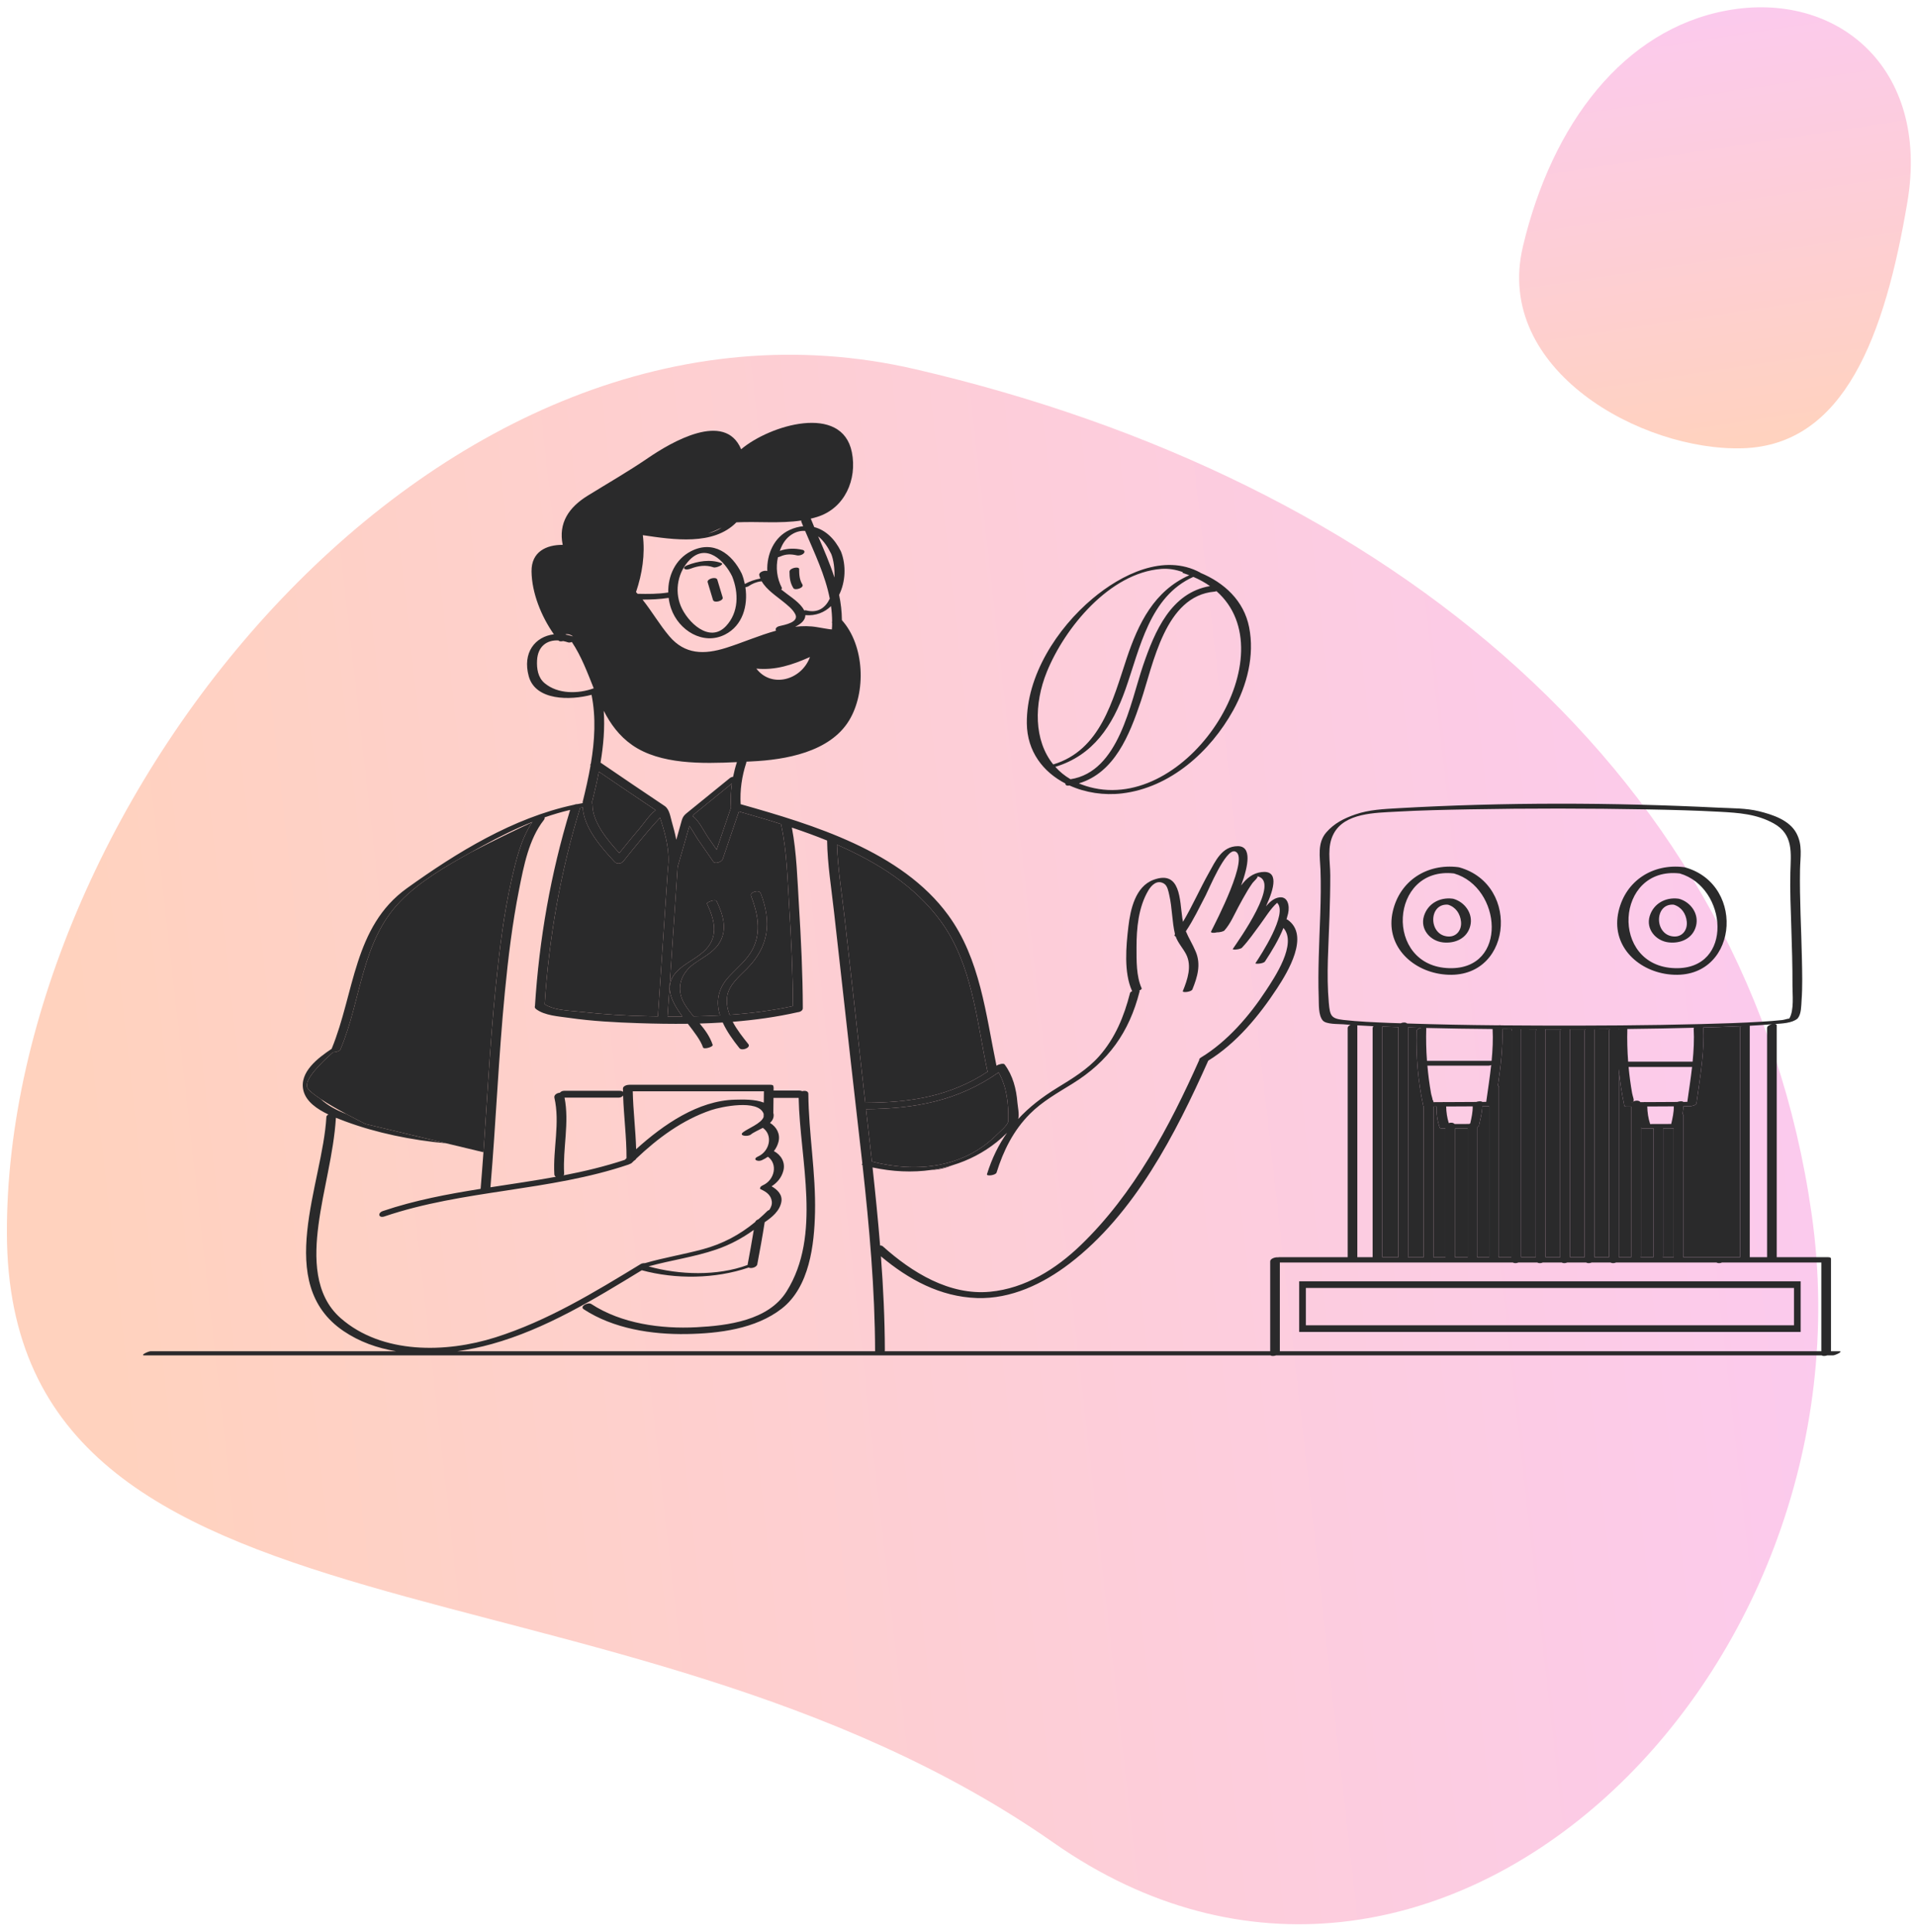 <svg width="233" height="235" viewBox="0 0 233 235" fill="none" xmlns="http://www.w3.org/2000/svg">
<path d="M185.19 30.013C181.658 45 199.66 54.912 211.967 54.514C224.275 54.117 229.206 40.899 231.956 24.551C234.705 8.204 223.34 -1.188 209.984 1.277C197.469 3.588 188.723 15.027 185.19 30.013Z" fill="url(#paint0_linear_1_81)"/>
<path d="M111.323 44.905C53.455 31.477 0.648 97.554 0.839 150.047C1.03 202.54 75.161 187.031 128.159 224.123C174.203 256.348 228.415 204.314 220.3 147.576C212.697 94.411 169.191 58.334 111.323 44.905Z" fill="url(#paint1_linear_1_81)"/>
<path d="M182.693 125.154C183.091 125.157 183.489 125.16 183.886 125.162C183.828 125.23 183.791 125.31 183.791 125.401C183.791 134.564 183.791 143.728 183.791 152.892C183.274 152.892 182.756 152.892 182.239 152.892C182.264 152.843 182.28 152.79 182.28 152.732C182.28 145.913 182.28 139.094 182.28 132.275C182.28 132.153 182.233 132.064 182.158 132C182.483 129.731 182.778 127.41 182.693 125.154ZM190.92 125.313C190.92 134.506 190.92 143.699 190.92 152.892C191.514 152.892 192.108 152.892 192.701 152.892C192.701 143.728 192.701 134.565 192.701 125.401C192.701 125.315 192.735 125.24 192.788 125.174C192.156 125.176 191.525 125.175 190.893 125.176C190.909 125.216 190.92 125.26 190.92 125.313ZM184.98 125.313C184.98 134.506 184.98 143.699 184.98 152.892C185.574 152.892 186.168 152.892 186.761 152.892C186.761 143.728 186.761 134.565 186.761 125.401C186.761 125.315 186.795 125.24 186.848 125.174C186.215 125.172 185.582 125.169 184.949 125.167C184.967 125.21 184.98 125.256 184.98 125.313ZM196.822 125.147C196.828 125.16 196.834 125.172 196.839 125.187C196.856 125.172 196.876 125.16 196.896 125.147C196.872 125.147 196.847 125.147 196.822 125.147ZM187.925 125.177C187.94 125.218 187.95 125.261 187.95 125.313C187.95 134.506 187.95 143.699 187.95 152.892C188.544 152.892 189.138 152.892 189.731 152.892C189.731 143.728 189.731 134.565 189.731 125.401C189.731 125.316 189.764 125.242 189.816 125.177C189.249 125.177 188.682 125.179 188.115 125.178C188.051 125.178 187.988 125.178 187.925 125.177ZM203.542 137.221C203.523 137.223 203.502 137.225 203.487 137.225C203.072 137.226 202.657 137.227 202.242 137.229C202.25 137.258 202.254 137.291 202.254 137.326C202.254 142.462 202.254 147.597 202.254 152.733C202.254 152.791 202.238 152.843 202.212 152.892C202.658 152.892 203.104 152.892 203.551 152.892C203.547 152.869 203.542 152.847 203.542 152.821C203.542 147.621 203.542 142.421 203.542 137.221ZM193.89 125.313C193.89 134.506 193.89 143.699 193.89 152.892C194.484 152.892 195.078 152.892 195.671 152.892C195.671 143.728 195.671 134.565 195.671 125.401C195.671 125.307 195.71 125.225 195.772 125.156C195.135 125.16 194.498 125.167 193.861 125.17C193.879 125.212 193.89 125.258 193.89 125.313ZM173.126 134.532C173.101 134.516 173.082 134.495 173.076 134.465C172.438 131.493 172.178 128.415 172.27 125.38C172.275 125.202 172.529 125.07 172.799 125.003C172.8 125 172.8 124.998 172.801 124.995C172.279 124.982 171.757 124.965 171.236 124.949C171.236 134.21 171.236 143.472 171.236 152.733C171.236 152.791 171.22 152.843 171.194 152.892C171.841 152.892 172.488 152.892 173.135 152.892C173.131 152.869 173.126 152.847 173.126 152.821C173.126 146.725 173.126 140.628 173.126 134.532ZM209.056 124.904C208.419 124.926 207.78 124.938 207.142 124.957C207.208 126.324 207.127 127.715 206.981 129.106C206.802 130.814 206.528 132.521 206.302 134.178C206.285 134.303 206.123 134.393 205.942 134.452C205.763 134.511 205.566 134.539 205.476 134.539C205.223 134.54 204.971 134.542 204.719 134.543C204.706 134.85 204.668 135.16 204.613 135.469C204.686 135.532 204.731 135.622 204.731 135.741C204.731 141.405 204.731 147.069 204.731 152.733C204.731 152.791 204.715 152.843 204.689 152.893C205.121 152.893 205.552 152.893 205.983 152.893C206.363 152.893 206.742 152.893 207.122 152.893C207.599 152.893 208.075 152.893 208.551 152.893C208.948 152.893 209.344 152.893 209.74 152.893C210.364 152.893 210.987 152.893 211.611 152.893C211.611 143.599 211.611 134.306 211.611 125.013C211.611 124.934 211.649 124.864 211.709 124.801C210.825 124.84 209.94 124.874 209.056 124.904ZM175.774 137.234C175.654 137.235 175.534 137.235 175.414 137.235C175.316 137.235 175.115 137.247 175.072 137.124C174.791 136.304 174.669 135.434 174.689 134.571C174.564 134.572 174.439 134.572 174.315 134.573C174.315 140.626 174.315 146.679 174.315 152.733C174.315 152.791 174.298 152.843 174.273 152.892C174.776 152.892 175.279 152.892 175.783 152.892C175.779 152.869 175.774 152.847 175.774 152.821C175.774 147.625 175.774 142.43 175.774 137.234ZM198.359 134.575C198.197 134.576 198.034 134.576 197.872 134.577C197.787 134.578 197.557 134.589 197.53 134.465C197.216 133.001 196.994 131.511 196.86 130.013C196.86 137.64 196.86 145.265 196.86 152.892C197.363 152.892 197.865 152.892 198.368 152.892C198.364 152.869 198.359 152.847 198.359 152.821C198.359 146.739 198.359 140.657 198.359 134.575ZM178.48 137.226C177.975 137.227 177.469 137.229 176.963 137.231C176.963 142.398 176.963 147.565 176.963 152.733C176.963 152.791 176.947 152.843 176.921 152.892C177.444 152.892 177.966 152.892 178.489 152.892C178.485 152.869 178.48 152.847 178.48 152.821C178.48 147.623 178.48 142.424 178.48 137.226ZM181.091 134.534C181.065 134.537 181.039 134.539 181.021 134.539C180.769 134.54 180.517 134.542 180.264 134.543C180.232 135.32 180.022 136.122 179.86 136.863C179.842 136.945 179.767 137.01 179.67 137.063C179.67 142.286 179.67 147.509 179.67 152.733C179.67 152.791 179.653 152.843 179.628 152.892C180.118 152.892 180.609 152.892 181.1 152.892C181.096 152.869 181.091 152.847 181.091 152.821C181.091 146.725 181.091 140.63 181.091 134.534ZM201.118 137.231C200.702 137.233 200.285 137.234 199.869 137.235C199.779 137.235 199.611 137.24 199.548 137.149C199.548 142.344 199.548 147.538 199.548 152.733C199.548 152.791 199.532 152.843 199.506 152.892C200.029 152.892 200.551 152.892 201.074 152.892C201.07 152.869 201.065 152.847 201.065 152.821C201.065 147.686 201.065 142.55 201.065 137.415C201.065 137.347 201.085 137.286 201.118 137.231ZM170.046 124.914C169.816 124.906 169.584 124.902 169.353 124.893C168.941 124.879 168.53 124.863 168.117 124.847H168.096C168.096 134.195 168.096 143.544 168.096 152.892C168.749 152.892 169.402 152.892 170.055 152.892C170.051 152.869 170.046 152.847 170.046 152.821C170.046 143.518 170.046 134.216 170.046 124.914ZM115.871 141.697C115.032 141.954 114.177 142.149 113.309 142.275C114.138 142.266 115.006 142.047 115.871 141.697ZM120.054 130.167C118.766 124.055 118.213 117.246 114.411 112.041C111.29 107.768 106.731 104.882 101.786 102.73C101.887 105.714 102.39 108.735 102.72 111.687C103.397 117.765 104.095 123.841 104.757 129.921C104.909 131.316 105.066 132.714 105.225 134.114C105.242 134.112 105.259 134.109 105.276 134.109C110.748 134.093 115.56 133.326 120.133 130.313C120.095 130.275 120.066 130.227 120.054 130.167ZM105.313 134.891C105.555 137.009 105.797 139.13 106.03 141.255C111.426 142.669 117.176 142.042 121.258 137.965C121.607 137.616 122.603 136.811 122.614 136.303C122.654 134.328 122.455 132.158 121.434 130.422C116.472 133.903 111.25 134.83 105.313 134.891ZM86.162 101.912C86.491 102.387 86.819 102.862 87.148 103.338C87.732 101.623 88.315 99.907 88.898 98.192C88.832 97.206 88.874 96.236 89.01 95.279C87.535 96.477 86.061 97.674 84.586 98.872C84.425 99.003 84.309 99.128 84.222 99.258C84.26 99.271 84.295 99.287 84.319 99.307C85.063 99.919 85.618 101.128 86.162 101.912ZM75.314 103.745C76.147 102.705 76.988 101.672 77.854 100.661C78.306 100.134 78.98 99.093 79.734 98.53C79.638 98.458 79.518 98.377 79.365 98.274C77.183 96.805 75 95.338 72.83 93.853C72.599 95.045 72.325 96.227 72.039 97.387C72.023 97.454 71.98 97.513 71.922 97.565C71.997 97.632 72.045 97.725 72.045 97.852C72.045 99.963 73.836 102.133 75.314 103.745ZM94.986 100.257C94.983 100.243 94.984 100.231 94.983 100.218C93.249 99.666 91.527 99.165 89.855 98.691C89.197 100.626 88.539 102.561 87.881 104.496C87.776 104.804 86.977 105.13 86.749 104.798C86.145 103.921 85.539 103.045 84.931 102.17C84.586 101.674 84.236 100.997 83.828 100.436C83.798 100.558 83.765 100.686 83.725 100.829C83.293 102.357 82.859 103.886 82.412 105.41C82.408 105.437 82.408 105.463 82.404 105.49C81.995 111.533 81.587 117.576 81.178 123.618C81.778 123.623 82.38 123.623 82.983 123.619C81.599 121.718 80.561 119.707 82.544 117.917C83.568 116.993 84.92 116.44 85.865 115.432C87.41 113.784 86.856 111.766 85.981 109.915C85.884 109.711 87.016 109.309 87.154 109.601C87.963 111.312 88.531 113.174 87.364 114.846C86.64 115.882 85.421 116.475 84.417 117.189C82.808 118.334 82.133 120.208 83.216 122.052C83.549 122.618 83.943 123.12 84.349 123.604C85.418 123.584 86.488 123.547 87.557 123.489C87.068 121.924 87.22 120.32 88.64 118.779C89.642 117.694 90.882 116.721 91.555 115.379C92.607 113.281 92.137 111.047 91.335 108.944C91.159 108.483 92.324 108.147 92.508 108.631C93.862 112.176 93.504 115.12 90.819 117.823C89.875 118.773 88.587 119.826 88.418 121.245C88.329 121.995 88.461 122.721 88.721 123.417C91.32 123.234 93.903 122.905 96.433 122.356C96.413 118.293 96.222 114.227 95.966 110.174C95.76 106.9 95.692 103.475 94.986 100.257ZM81.224 105.608C81.486 103.691 80.994 101.701 80.409 99.88C80.351 99.703 80.309 99.558 80.271 99.434C80.012 99.707 79.757 99.985 79.509 100.268C78.973 100.88 78.446 101.499 77.928 102.126C77.208 102.995 76.495 103.87 75.793 104.754C75.552 105.057 75.031 105.117 74.762 104.83C73.141 103.098 71.008 100.683 70.868 98.187C70.76 98.205 70.653 98.226 70.546 98.246C68.163 106.019 66.759 114.024 66.238 122.133C66.712 122.445 67.333 122.634 67.99 122.756C68.205 122.79 68.432 122.825 68.668 122.861C69.401 122.954 70.131 122.993 70.709 123.058C73.461 123.37 76.232 123.534 79 123.589C79.335 123.595 79.671 123.6 80.006 123.606C80.412 117.607 80.818 111.608 81.223 105.61C81.224 105.609 81.224 105.608 81.224 105.608ZM48.64 109.663C43.928 114.562 43.945 121.57 41.427 127.549C41.419 127.567 41.412 127.586 41.404 127.605C41.401 127.611 41.399 127.618 41.396 127.624C41.305 127.838 40.83 127.968 40.513 127.966C40.476 127.997 40.437 128.031 40.395 128.068C39.368 128.968 36.836 131.333 37.399 132.32C37.59 132.655 38.2 133.131 38.984 133.647C39.917 134.26 41.096 134.928 42.121 135.482C43.403 136.174 44.44 136.687 44.44 136.687L54.265 139.042L58.788 140.127C58.81 139.821 58.833 139.514 58.854 139.207C58.871 138.965 58.889 138.723 58.906 138.481C59.044 136.46 59.171 134.438 59.302 132.417C59.317 132.193 59.332 131.97 59.347 131.746C59.61 127.732 59.894 123.72 60.309 119.717C60.751 115.464 61.25 111.182 62.204 107.008C62.743 104.647 63.344 102.054 64.717 99.996C63.259 100.678 60.275 102.096 57.317 103.628C54.27 105.314 50.998 107.211 48.64 109.663Z" fill="#2A2A2B"/>
<path d="M223.656 164.332C223.325 164.332 222.994 164.332 222.663 164.332C222.663 160.58 222.663 156.828 222.663 153.076C222.663 153.032 222.644 152.997 222.611 152.97C222.571 152.923 222.479 152.892 222.307 152.892C220.226 152.892 218.145 152.892 216.064 152.892C216.064 143.494 216.064 134.096 216.064 124.698C216.064 124.602 215.973 124.551 215.843 124.534C216.721 124.473 217.916 124.429 218.578 123.883C218.595 123.869 218.603 123.858 218.607 123.847C218.613 123.841 218.621 123.835 218.627 123.828C219.063 123.289 219.039 122.303 219.086 121.658C219.208 119.973 219.159 118.27 219.125 116.583C219.055 112.977 218.832 109.369 218.896 105.761C218.924 104.208 219.231 102.782 218.462 101.336C217.607 99.728 215.556 99.07 213.913 98.661C212.35 98.273 210.606 98.304 209.008 98.225C196.074 97.581 182.933 97.554 170.002 98.29C168.269 98.389 166.488 98.472 164.832 99.041C163.457 99.514 162.24 100.127 161.28 101.239C160.17 102.525 160.522 104.224 160.58 105.759C160.713 109.313 160.454 112.889 160.369 116.441C160.329 118.07 160.307 119.701 160.365 121.329C160.393 122.123 160.31 123.428 160.847 124.093C161.256 124.597 162.791 124.518 163.347 124.567C163.643 124.593 163.941 124.614 164.237 124.636C164.042 124.721 163.888 124.851 163.888 125.012C163.888 134.305 163.888 143.598 163.888 152.892C161.107 152.892 158.326 152.892 155.545 152.892C155.503 152.892 155.457 152.899 155.41 152.91C155.068 152.87 154.465 153.071 154.465 153.39C154.465 157.037 154.465 160.684 154.465 164.332C138.839 164.332 123.213 164.332 107.587 164.332C107.598 164.3 107.605 164.266 107.605 164.231C107.596 160.421 107.412 156.604 107.127 152.787C110.469 155.594 114.328 157.707 118.8 157.859C122.951 158 126.855 156.124 130.075 153.661C137.981 147.613 142.971 137.882 146.933 128.99C150.37 126.87 153.137 123.503 155.319 120.168C156.596 118.215 159.303 113.778 156.603 111.866C156.56 111.835 156.507 111.816 156.45 111.805C156.522 111.569 156.588 111.33 156.644 111.089C156.86 110.15 156.612 108.844 155.369 109.176C154.81 109.325 154.354 109.748 153.954 110.219C155.011 107.94 155.498 105.802 153.42 106.056C152.345 106.187 151.563 106.824 150.93 107.687C151.833 105.229 152.247 102.892 150.515 102.906C148.581 102.923 147.822 104.701 146.998 106.169C145.912 108.102 145.001 110.186 143.862 112.106C143.835 111.977 143.806 111.851 143.786 111.711C143.45 109.436 143.592 105.78 140.28 106.996C138.055 107.814 137.462 110.631 137.218 112.703C136.938 115.076 136.648 118.247 137.66 120.505C137.666 120.518 137.676 120.528 137.685 120.538C137.548 120.597 137.444 120.674 137.422 120.761C136.7 123.598 135.616 126.249 133.653 128.463C132.231 130.066 130.366 131.19 128.557 132.3C126.709 133.434 125.133 134.661 123.82 136.085C123.986 135.572 123.756 134.501 123.725 134.091C123.595 132.428 123.171 130.796 122.167 129.446C122.041 129.277 121.45 129.415 121.179 129.605C119.874 123.319 119.202 116.621 115.304 111.284C109.637 103.527 98.882 100.292 90.069 97.802C89.968 96.102 90.217 94.401 90.746 92.783C90.764 92.725 90.769 92.674 90.767 92.628C90.966 92.618 91.165 92.608 91.358 92.599C95.488 92.412 100.91 91.476 103.254 87.624C105.358 84.167 105.146 78.501 102.382 75.423C102.373 74.363 102.25 73.342 102.042 72.347C102.816 70.787 102.932 68.756 102.262 67.059C101.508 65.524 100.381 64.452 99.019 64.103C98.889 63.791 98.76 63.479 98.635 63.166C98.622 63.133 98.605 63.104 98.585 63.078C98.851 63.014 99.117 62.945 99.381 62.862C102.735 61.815 104.254 58.312 103.593 54.998C102.404 49.046 93.612 51.684 90.128 54.636C88.149 49.919 81.597 53.794 78.789 55.712C76.392 57.349 73.932 58.758 71.467 60.282C69.151 61.713 67.891 63.616 68.429 66.263C66.444 66.249 64.608 67.094 64.639 69.493C64.671 72.1 65.816 74.949 67.357 77.14C65.07 77.419 63.514 79.367 64.298 82.236C65.115 85.23 69.348 85.186 71.936 84.497C72.49 87.257 72.321 90.087 71.853 92.87C71.794 92.947 71.773 93.03 71.812 93.112C71.553 94.599 71.215 96.072 70.86 97.512C70.845 97.574 70.852 97.625 70.875 97.667C70.674 97.703 70.474 97.743 70.275 97.782C70.12 97.78 69.939 97.814 69.782 97.877C62.383 99.462 55.53 103.68 49.481 108.026C42.982 112.695 43.122 120.785 40.33 127.552C38.699 128.646 36.356 130.379 36.896 132.621C37.222 133.974 38.564 134.886 39.937 135.537C39.798 135.612 39.696 135.714 39.69 135.832C39.25 143.937 33.22 156.087 41.788 161.882C43.714 163.185 45.895 163.955 48.17 164.33C38.218 164.33 28.266 164.33 18.313 164.33C18.051 164.33 16.971 164.835 17.559 164.835C63.211 164.835 108.862 164.835 154.514 164.835C154.628 164.932 154.924 164.921 155.183 164.835C163.205 164.835 171.225 164.835 179.246 164.835C193.344 164.835 207.441 164.835 221.538 164.835C221.652 164.932 221.948 164.921 222.208 164.835C222.439 164.835 222.671 164.835 222.902 164.835C223.164 164.836 224.245 164.332 223.656 164.332ZM121.188 142.606C122.024 139.919 123.239 137.481 125.239 135.466C126.736 133.959 128.626 132.902 130.417 131.792C134.774 129.095 137.313 125.559 138.583 120.571C138.594 120.527 138.577 120.494 138.543 120.468C138.735 120.383 138.87 120.276 138.833 120.192C138.166 118.705 138.212 116.806 138.21 115.216C138.207 112.904 138.438 110.339 139.637 108.306C140.006 107.679 140.697 106.937 141.555 107.461C141.982 107.721 142.096 108.436 142.196 108.87C142.553 110.427 142.518 112.054 142.888 113.612C142.881 113.621 142.875 113.632 142.868 113.642C142.774 113.773 142.836 113.847 142.967 113.878C143.235 114.653 143.863 115.323 144.234 116.041C144.977 117.481 144.406 119.138 143.842 120.53C143.749 120.758 144.877 120.64 145.002 120.331C145.615 118.816 146.073 117.297 145.407 115.728C144.995 114.756 144.546 114.075 144.21 113.255C145.133 111.884 145.854 110.354 146.617 108.898C146.992 108.182 149.04 103.204 150.176 103.541C152.043 104.094 147.817 112.206 147.28 113.275C147.186 113.464 147.619 113.485 147.989 113.385C148.27 113.399 148.781 113.29 148.903 113.153C149.625 112.342 150.076 111.269 150.582 110.321C150.95 109.631 151.328 108.948 151.729 108.277C151.912 107.973 152.11 107.679 152.313 107.387C152.454 107.185 153.159 106.607 152.84 106.553C155.868 107.067 150.607 114.378 149.918 115.407C149.899 115.435 149.93 115.455 149.99 115.467C150.097 115.503 150.343 115.486 150.573 115.438C150.661 115.42 150.746 115.397 150.822 115.369C150.915 115.337 150.99 115.299 151.028 115.26C151.028 115.26 151.03 115.258 151.031 115.256C151.049 115.24 151.065 115.223 151.077 115.205L151.079 115.202C151.865 114.365 152.521 113.396 153.207 112.479C153.826 111.651 154.48 110.537 155.304 109.794C156.668 111.089 153.275 116.223 152.674 117.138C152.594 117.26 153.644 117.214 153.831 116.929C154.673 115.648 155.496 114.289 156.077 112.849C157.774 114.785 154.985 118.886 153.948 120.47C151.933 123.55 149.237 126.673 146.058 128.6C145.868 128.716 145.812 128.823 145.835 128.913C142.231 137 137.881 145.196 131.443 151.41C128.412 154.335 124.679 156.685 120.405 157.092C115.438 157.564 110.884 154.734 107.349 151.562C107.273 151.493 107.156 151.465 107.026 151.464C106.772 148.299 106.453 145.136 106.109 141.978C108.512 142.494 110.952 142.618 113.308 142.274C114.176 142.148 115.031 141.953 115.87 141.696C117.769 141.114 119.578 140.196 121.22 138.882C121.653 138.536 122.07 138.16 122.465 137.763C121.439 139.216 120.625 140.864 120.025 142.794C119.936 143.084 121.088 142.927 121.188 142.606ZM114.411 112.041C118.213 117.246 118.766 124.056 120.054 130.167C120.066 130.227 120.095 130.275 120.133 130.313C115.56 133.327 110.748 134.093 105.276 134.109C105.259 134.109 105.242 134.112 105.225 134.114C105.066 132.714 104.909 131.316 104.757 129.922C104.094 123.841 103.397 117.765 102.72 111.687C102.39 108.735 101.887 105.714 101.786 102.731C106.73 104.882 111.29 107.768 114.411 112.041ZM122.614 136.302C122.604 136.81 121.608 137.615 121.258 137.964C117.176 142.042 111.426 142.668 106.03 141.255C105.797 139.13 105.554 137.008 105.313 134.89C111.25 134.829 116.472 133.902 121.434 130.421C122.455 132.158 122.654 134.328 122.614 136.302ZM66.238 122.133C66.758 114.025 68.162 106.019 70.546 98.246C70.653 98.226 70.76 98.205 70.867 98.187C71.007 100.684 73.141 103.098 74.762 104.83C75.03 105.117 75.551 105.057 75.792 104.754C76.494 103.871 77.208 102.996 77.927 102.126C78.446 101.5 78.973 100.88 79.509 100.268C79.757 99.985 80.012 99.707 80.271 99.434C80.308 99.559 80.351 99.703 80.408 99.88C80.993 101.702 81.485 103.691 81.224 105.608L81.223 105.61C80.818 111.608 80.412 117.607 80.006 123.606C79.671 123.601 79.335 123.595 79 123.589C76.232 123.534 73.461 123.37 70.709 123.059C70.131 122.993 69.401 122.954 68.668 122.861C68.432 122.825 68.205 122.79 67.99 122.757C67.332 122.634 66.712 122.445 66.238 122.133ZM68.809 77.18C68.799 77.165 68.787 77.149 68.777 77.134C69.041 77.096 69.342 77.144 69.659 77.368C69.651 77.373 69.642 77.377 69.634 77.382C69.356 77.294 69.08 77.225 68.809 77.18ZM81.611 74.007C82.537 76.678 85.514 78.522 88.171 77.17C90.323 76.075 90.979 73.646 90.647 71.421C90.804 71.388 90.943 71.345 91 71.308C91.465 70.991 91.956 70.776 92.518 70.706C92.542 70.703 92.583 70.698 92.628 70.693C93.215 71.721 94.407 72.486 95.266 73.189C95.781 73.612 96.383 74.074 96.701 74.673C97.239 75.683 95.381 75.995 94.777 76.145C94.349 76.251 94.247 76.528 94.381 76.699C92.322 77.267 90.373 78.127 88.324 78.779C85.635 79.634 83.29 79.609 81.396 77.375C80.198 75.961 79.287 74.361 78.136 72.92C79.19 72.919 80.236 72.875 81.315 72.711C81.37 73.152 81.466 73.588 81.611 74.007ZM89.039 70.102C89.84 72.113 89.844 74.478 88.288 76.14C86.276 78.288 83.588 75.643 82.785 73.693C82 71.788 82.446 69.513 83.896 68.06C85.912 66.039 88.113 68.191 89.039 70.102ZM100.908 72.806C100.38 73.911 99.458 74.604 98.017 74.228C97.967 74.214 97.886 74.221 97.793 74.238C97.735 74.119 97.665 73.996 97.569 73.867C96.95 73.036 95.884 72.411 94.99 71.682C95.07 71.621 95.113 71.557 95.085 71.503C94.465 70.305 94.325 69.014 94.604 67.763C94.71 67.746 94.811 67.714 94.886 67.68C95.553 67.371 96.184 67.373 96.89 67.536C97.166 67.6 97.514 67.508 97.72 67.315C97.904 67.143 97.847 66.929 97.601 66.872C96.656 66.653 95.724 66.675 94.826 66.992C94.911 66.763 95.007 66.535 95.12 66.312C95.686 65.193 96.762 64.485 97.91 64.567C99.06 67.29 100.349 69.94 100.908 72.806ZM98.502 79.9C97.464 82.733 93.808 83.719 91.979 81.311C94.306 81.536 96.331 80.865 98.502 79.9ZM87.772 64.16C87.265 64.492 86.7 64.724 86.096 64.876C86.705 64.662 87.276 64.407 87.772 64.16ZM94.986 100.257C95.691 103.474 95.76 106.899 95.967 110.173C96.223 114.227 96.414 118.293 96.433 122.355C93.903 122.905 91.32 123.233 88.721 123.416C88.462 122.72 88.33 121.994 88.419 121.245C88.587 119.826 89.876 118.772 90.819 117.822C93.504 115.12 93.862 112.176 92.509 108.63C92.324 108.147 91.159 108.483 91.335 108.944C92.138 111.046 92.608 113.28 91.555 115.378C90.882 116.72 89.642 117.693 88.641 118.779C87.22 120.319 87.068 121.923 87.557 123.488C86.488 123.547 85.418 123.584 84.349 123.603C83.943 123.119 83.549 122.618 83.216 122.051C82.134 120.208 82.808 118.333 84.418 117.189C85.422 116.475 86.64 115.881 87.364 114.845C88.531 113.174 87.964 111.311 87.154 109.601C87.016 109.308 85.884 109.711 85.981 109.915C86.857 111.765 87.41 113.784 85.866 115.431C84.921 116.439 83.569 116.993 82.544 117.917C80.562 119.706 81.6 121.717 82.983 123.619C82.381 123.622 81.779 123.623 81.178 123.618C81.587 117.576 81.996 111.533 82.405 105.491V105.489C82.408 105.462 82.409 105.436 82.412 105.41C82.86 103.885 83.293 102.357 83.725 100.829C83.766 100.686 83.799 100.557 83.828 100.436C84.236 100.997 84.587 101.673 84.932 102.17C85.539 103.044 86.145 103.921 86.749 104.798C86.977 105.129 87.776 104.803 87.881 104.496C88.539 102.56 89.197 100.625 89.855 98.69C91.527 99.164 93.25 99.665 94.983 100.217C94.984 100.231 94.983 100.243 94.986 100.257ZM88.898 98.191C88.314 99.907 87.731 101.622 87.148 103.338C86.819 102.862 86.491 102.387 86.162 101.912C85.618 101.128 85.062 99.919 84.319 99.307C84.294 99.287 84.26 99.271 84.221 99.259C84.309 99.128 84.424 99.003 84.586 98.872C86.06 97.674 87.535 96.476 89.01 95.279C88.873 96.236 88.832 97.206 88.898 98.191ZM72.039 97.387C72.325 96.227 72.599 95.045 72.83 93.853C75.001 95.338 77.184 96.805 79.366 98.273C79.518 98.376 79.638 98.458 79.734 98.53C78.981 99.093 78.307 100.135 77.855 100.661C76.988 101.672 76.147 102.705 75.314 103.745C73.836 102.134 72.046 99.964 72.046 97.852C72.046 97.725 71.998 97.632 71.923 97.565C71.98 97.512 72.023 97.453 72.039 97.387ZM89.151 94.464C88.998 94.494 88.862 94.54 88.796 94.593C87.028 96.029 85.26 97.465 83.492 98.901C82.991 99.309 82.958 99.594 82.775 100.241C82.598 100.871 82.42 101.499 82.242 102.128C82.1 101.4 81.91 100.678 81.705 99.968C81.522 99.33 81.413 98.413 80.827 98.019C78.223 96.269 75.616 94.522 73.03 92.744C73.381 90.652 73.568 88.535 73.417 86.438C74.244 88.044 75.292 89.505 76.891 90.618C80.29 92.985 85.386 92.883 89.615 92.684C89.423 93.273 89.27 93.867 89.151 94.464ZM101.192 75.575C101.162 75.644 101.158 75.717 101.194 75.79C101.193 76.044 101.188 76.294 101.158 76.549C101.154 76.584 99.474 76.29 99.399 76.277C98.515 76.12 97.593 76.119 96.696 76.223C97.383 75.893 97.939 75.437 97.938 74.81C99.219 74.915 100.272 74.474 101.058 73.713C101.141 74.323 101.19 74.942 101.192 75.575ZM101.087 67.374C101.37 68.092 101.52 69.157 101.474 70.238C100.929 68.539 100.208 66.889 99.492 65.22C100.195 65.777 100.702 66.59 101.087 67.374ZM97.46 63.48C97.529 63.653 97.601 63.826 97.672 63.999C97.146 64.046 96.596 64.188 96.027 64.449C94.118 65.323 93.225 67.423 93.308 69.44C92.948 69.32 92.249 69.583 92.332 69.95C92.364 70.09 92.411 70.224 92.465 70.356C91.806 70.479 91.163 70.7 90.575 71.021C90.488 70.595 90.369 70.179 90.213 69.787C89.011 67.309 86.729 65.643 84.018 67.042C82.12 68.022 81.22 70.039 81.264 72.056C80.004 72.249 78.782 72.243 77.536 72.214C77.472 72.144 77.41 72.072 77.345 72.004C78.098 69.787 78.466 67.415 78.172 65.085C81.908 65.636 86.75 66.382 89.553 63.523C92.196 63.396 94.841 63.693 97.443 63.301C97.431 63.357 97.435 63.417 97.46 63.48ZM66.236 83.088C65.409 82.399 65.257 81.303 65.311 80.3C65.403 78.61 66.495 77.81 67.912 77.885C67.916 77.89 67.92 77.895 67.923 77.899C68.017 78.016 68.257 78.019 68.492 77.961C68.682 78 68.876 78.05 69.073 78.118C69.199 78.161 69.375 78.136 69.541 78.074C70.698 79.8 71.425 81.776 72.202 83.709C70.316 84.395 67.845 84.432 66.236 83.088ZM41.425 160.302C38.191 157.466 38.216 152.905 38.726 148.993C39.297 144.616 40.572 140.355 40.85 135.937C41.254 136.101 41.642 136.245 41.985 136.373C45.771 137.782 50.071 138.664 54.265 139.042L44.441 136.686C44.441 136.686 43.403 136.173 42.122 135.481C40.961 135.036 39.85 134.46 38.984 133.646C38.2 133.131 37.59 132.654 37.399 132.319C36.836 131.332 39.368 128.967 40.395 128.067C40.437 128.03 40.476 127.996 40.513 127.965C40.831 127.968 41.306 127.837 41.396 127.624C41.399 127.617 41.402 127.611 41.404 127.604C41.413 127.585 41.419 127.567 41.428 127.548C43.946 121.569 43.928 114.561 48.64 109.663C50.998 107.211 54.27 105.314 57.319 103.628C57.784 103.37 58.246 103.117 58.697 102.868C60.635 101.799 62.655 100.791 64.74 99.962C64.733 99.973 64.726 99.984 64.718 99.995C63.345 102.053 62.744 104.646 62.205 107.008C61.251 111.182 60.752 115.463 60.31 119.716C59.895 123.719 59.611 127.732 59.348 131.746C59.333 131.969 59.318 132.193 59.304 132.416C59.172 134.437 59.044 136.459 58.907 138.48C58.89 138.722 58.872 138.964 58.855 139.207C58.834 139.514 58.811 139.82 58.79 140.126C58.683 141.612 58.572 143.097 58.446 144.581C54.429 145.219 50.437 145.966 46.567 147.277C45.879 147.51 46.04 148.175 46.744 147.937C56.388 144.671 66.79 144.893 76.436 141.626C76.485 141.609 76.521 141.586 76.562 141.566C76.67 141.535 76.765 141.49 76.828 141.428C76.918 141.339 77.01 141.251 77.102 141.163C77.224 141.1 77.319 141.015 77.355 140.919C79.997 138.409 82.992 136.185 86.475 135.007C87.693 134.596 92.188 133.654 92.856 135.429C92.862 135.445 92.862 135.46 92.867 135.476C92.864 135.594 92.865 135.712 92.862 135.83C92.614 136.624 90.867 137.276 90.344 137.712C89.806 138.161 90.969 138.255 91.305 137.975C91.628 137.705 92.216 137.461 92.768 137.162C94.029 138.057 93.606 140.003 92.182 140.646C91.435 140.983 92.123 141.333 92.638 141.101C92.905 140.981 93.154 140.838 93.385 140.675C94.62 141.576 94.195 143.504 92.779 144.143C92.559 144.243 92.466 144.342 92.454 144.429C92.397 144.51 92.407 144.589 92.538 144.647C93.193 144.936 93.752 145.342 93.855 146.09C93.907 146.468 93.773 146.824 93.549 147.147C93.453 147.18 93.375 147.219 93.331 147.263C92.971 147.622 92.604 147.955 92.233 148.278C92.047 148.345 91.888 148.462 91.834 148.615C89.962 150.157 87.909 151.267 85.466 151.927C83.132 152.558 80.746 152.945 78.422 153.619C78.243 153.612 78.052 153.643 77.925 153.72C72.285 157.157 66.589 160.633 60.251 162.643C54.23 164.553 46.456 164.713 41.425 160.302ZM68.653 133.487C70.849 133.487 73.045 133.487 75.242 133.487C75.488 133.487 75.677 133.371 75.775 133.227C75.858 135.77 76.201 138.316 76.189 140.853C76.12 140.92 76.05 140.987 75.982 141.053C73.539 141.863 71.049 142.456 68.535 142.94C68.58 142.876 68.606 142.803 68.602 142.721C68.431 139.629 69.255 136.548 68.653 133.487ZM92.881 134.094C91.824 133.665 90.314 133.715 89.377 133.737C84.905 133.844 80.684 136.754 77.36 139.758C77.295 137.413 76.997 135.063 76.947 132.715C82.264 132.715 87.58 132.715 92.896 132.715C92.895 133.174 92.886 133.634 92.881 134.094ZM90.908 153.842C87.218 155.203 82.614 155.059 78.866 154.01C81.598 153.253 84.442 152.874 87.122 151.951C88.794 151.376 90.286 150.568 91.665 149.575C91.431 151.001 91.175 152.422 90.908 153.842ZM61.968 164.332C59.844 164.332 57.721 164.332 55.597 164.332C57.038 164.128 58.45 163.829 59.791 163.456C66.346 161.635 72.281 157.996 78.046 154.479C82.166 155.598 86.965 155.539 91.041 154.151C91.342 154.311 92.022 154.127 92.091 153.756C92.411 152.053 92.725 150.35 92.991 148.638C93.884 148.034 94.82 147.266 95.019 146.164C95.176 145.295 94.532 144.663 93.83 144.272C94.522 143.828 95.048 143.206 95.265 142.369C95.528 141.351 94.982 140.456 94.111 139.989C94.364 139.668 94.557 139.299 94.667 138.872C94.918 137.904 94.438 137.046 93.642 136.562C93.942 136.274 94.127 135.93 94.075 135.499C94.069 135.447 94.053 135.402 94.043 135.353C94.055 134.741 94.059 134.13 94.063 133.518C95.083 133.518 96.102 133.518 97.122 133.518H97.124C97.272 141.103 99.957 150.235 95.643 157.076C93.426 160.592 88.497 161.215 84.704 161.411C80.392 161.635 75.573 160.981 71.901 158.582C71.5 158.32 70.45 158.875 70.988 159.227C74.607 161.591 79.254 162.308 83.51 162.237C87.415 162.171 91.885 161.621 95.065 159.145C98.444 156.514 99.025 151.382 99.112 147.456C99.221 142.626 98.338 137.842 98.301 133.019C98.298 132.677 97.891 132.607 97.554 132.705C97.473 132.655 97.361 132.625 97.216 132.625C96.168 132.625 95.121 132.625 94.074 132.625C94.074 132.501 94.078 132.377 94.078 132.253C94.078 132.212 94.069 132.177 94.055 132.146C94.07 132.02 93.977 131.923 93.7 131.923C87.985 131.923 82.271 131.923 76.557 131.923C76.528 131.923 76.499 131.927 76.47 131.931C76.139 131.937 75.754 132.119 75.755 132.378C75.756 132.514 75.762 132.651 75.764 132.787C75.686 132.709 75.552 132.657 75.352 132.657C73.102 132.657 70.852 132.657 68.601 132.657C68.37 132.657 68.191 132.76 68.088 132.892C67.734 132.914 67.341 133.158 67.419 133.497C68.121 136.572 67.238 139.694 67.41 142.803C67.418 142.949 67.49 143.05 67.594 143.115C64.955 143.597 62.295 143.982 59.641 144.392C60.311 136.487 60.628 128.557 61.394 120.659C61.8 116.47 62.308 112.282 63.129 108.152C63.686 105.351 64.31 102.041 66.127 99.737C66.232 99.605 66.252 99.495 66.222 99.407C67.245 99.05 68.284 98.743 69.334 98.496C66.964 106.257 65.569 114.25 65.055 122.344C65.007 122.466 65.032 122.597 65.186 122.716C66.222 123.513 67.965 123.607 69.2 123.785C72.011 124.192 74.865 124.338 77.701 124.432C79.669 124.497 81.657 124.53 83.649 124.505C84.437 125.532 85.202 126.51 85.494 127.382C85.588 127.661 86.751 127.316 86.667 127.068C86.324 126.042 85.731 125.243 85.09 124.476C86.024 124.45 86.957 124.407 87.889 124.349C88.382 125.43 89.13 126.482 89.922 127.471C90.222 127.847 91.347 127.409 91.002 126.978C90.351 126.165 89.625 125.252 89.103 124.263C91.773 124.051 94.424 123.686 97.016 123.098C97.319 123.073 97.629 122.894 97.628 122.618C97.619 118.439 97.413 114.26 97.157 110.089C96.967 106.974 96.885 103.731 96.297 100.646C97.733 101.127 99.17 101.647 100.582 102.222C100.625 105.124 101.111 108.064 101.428 110.94C102.086 116.893 102.771 122.842 103.426 128.796C103.89 133.02 104.403 137.268 104.871 141.525C104.79 141.594 104.775 141.654 104.885 141.685C104.885 141.685 104.887 141.685 104.889 141.685C105.716 149.223 106.4 156.794 106.418 164.328C106.418 164.33 106.419 164.331 106.419 164.331C91.602 164.332 76.785 164.332 61.968 164.332ZM212.785 152.892C212.785 143.51 212.785 134.128 212.785 124.746C213.678 124.698 214.57 124.64 215.46 124.563C215.172 124.632 214.89 124.794 214.89 125.012C214.89 134.305 214.89 143.598 214.89 152.892C214.188 152.892 213.486 152.892 212.785 152.892ZM168.117 124.846C168.53 124.863 168.941 124.878 169.353 124.893C169.584 124.901 169.816 124.905 170.046 124.914C170.046 134.216 170.046 143.518 170.046 152.821C170.046 152.846 170.051 152.869 170.055 152.892C169.402 152.892 168.749 152.892 168.096 152.892C168.096 143.544 168.096 134.195 168.096 124.847V124.846C168.104 124.846 168.111 124.846 168.117 124.846ZM208.552 152.892C208.075 152.892 207.599 152.892 207.122 152.892C206.743 152.892 206.364 152.892 205.984 152.892C205.553 152.892 205.121 152.892 204.69 152.892C204.715 152.843 204.732 152.79 204.732 152.732C204.732 147.068 204.732 141.404 204.732 135.74C204.732 135.621 204.686 135.532 204.614 135.469C204.669 135.159 204.707 134.849 204.719 134.542C204.972 134.541 205.224 134.54 205.476 134.538C205.566 134.538 205.763 134.51 205.942 134.451C206.123 134.392 206.286 134.302 206.303 134.177C206.529 132.52 206.802 130.813 206.982 129.105C207.128 127.714 207.208 126.322 207.143 124.956C207.78 124.937 208.419 124.925 209.057 124.903C209.941 124.873 210.825 124.839 211.71 124.799C211.65 124.862 211.612 124.932 211.612 125.011C211.612 134.304 211.612 143.597 211.612 152.891C210.988 152.891 210.364 152.891 209.741 152.891C209.344 152.892 208.948 152.892 208.552 152.892ZM179.092 134.549C179.107 135.228 178.949 135.941 178.795 136.616C178.748 136.637 178.704 136.66 178.665 136.689C178.071 136.691 177.478 136.693 176.885 136.695C176.744 136.521 176.437 136.496 176.18 136.58C175.981 135.927 175.877 135.247 175.865 134.565C176.941 134.559 178.016 134.554 179.092 134.549ZM180.735 134.005C180.572 134.006 180.408 134.007 180.244 134.007C180.165 133.894 179.803 133.913 179.504 134.011C178.242 134.018 176.98 134.024 175.717 134.031C175.638 134.017 175.534 134.018 175.421 134.032C175.246 134.033 175.071 134.034 174.896 134.035C174.702 134.036 174.509 134.037 174.315 134.038C174.315 134.028 174.315 134.018 174.315 134.008C174.315 133.899 174.276 133.816 174.215 133.755C174.199 133.544 174.073 133.243 174.019 132.93C173.825 131.826 173.681 130.713 173.582 129.597C176.068 129.597 178.555 129.597 181.042 129.597C181.125 129.597 181.231 129.569 181.338 129.526C181.175 131.033 180.941 132.535 180.735 134.005ZM174.315 152.733C174.315 146.679 174.315 140.626 174.315 134.573C174.439 134.572 174.564 134.571 174.689 134.571C174.669 135.435 174.791 136.304 175.072 137.123C175.115 137.247 175.316 137.235 175.414 137.235C175.534 137.235 175.654 137.234 175.774 137.234C175.774 142.429 175.774 147.625 175.774 152.821C175.774 152.846 175.78 152.869 175.783 152.892C175.28 152.892 174.776 152.892 174.273 152.892C174.298 152.843 174.315 152.79 174.315 152.733ZM176.963 152.733C176.963 147.565 176.963 142.398 176.963 137.23C177.469 137.229 177.975 137.227 178.48 137.226C178.48 142.424 178.48 147.622 178.48 152.821C178.48 152.846 178.486 152.869 178.489 152.892C177.966 152.892 177.444 152.892 176.921 152.892C176.947 152.843 176.963 152.79 176.963 152.733ZM179.67 152.733C179.67 147.509 179.67 142.286 179.67 137.063C179.766 137.01 179.842 136.945 179.86 136.863C180.022 136.122 180.232 135.32 180.264 134.543C180.517 134.542 180.769 134.54 181.021 134.539C181.039 134.539 181.065 134.537 181.091 134.534C181.091 140.63 181.091 146.725 181.091 152.821C181.091 152.846 181.097 152.869 181.1 152.892C180.609 152.892 180.118 152.892 179.628 152.892C179.653 152.843 179.67 152.79 179.67 152.733ZM182.158 132C182.483 129.731 182.778 127.41 182.693 125.154C183.09 125.157 183.489 125.16 183.886 125.162C183.828 125.23 183.791 125.31 183.791 125.4C183.791 134.564 183.791 143.728 183.791 152.892C183.273 152.892 182.756 152.892 182.238 152.892C182.264 152.843 182.28 152.79 182.28 152.732C182.28 145.913 182.28 139.094 182.28 132.275C182.28 132.153 182.233 132.064 182.158 132ZM184.95 125.166C185.583 125.169 186.215 125.172 186.848 125.173C186.795 125.239 186.761 125.315 186.761 125.4C186.761 134.564 186.761 143.728 186.761 152.892C186.168 152.892 185.574 152.892 184.98 152.892C184.98 143.698 184.98 134.505 184.98 125.312C184.98 125.256 184.967 125.209 184.95 125.166ZM187.925 125.177C187.988 125.178 188.051 125.178 188.115 125.178C188.682 125.179 189.249 125.176 189.816 125.176C189.765 125.241 189.731 125.316 189.731 125.401C189.731 134.565 189.731 143.728 189.731 152.892C189.138 152.892 188.544 152.892 187.95 152.892C187.95 143.699 187.95 134.506 187.95 125.312C187.95 125.261 187.94 125.218 187.925 125.177ZM190.894 125.176C191.525 125.175 192.157 125.176 192.788 125.174C192.736 125.239 192.701 125.315 192.701 125.401C192.701 134.565 192.701 143.728 192.701 152.892C192.108 152.892 191.514 152.892 190.921 152.892C190.921 143.699 190.921 134.506 190.921 125.312C190.92 125.26 190.909 125.216 190.894 125.176ZM193.861 125.169C194.498 125.166 195.136 125.16 195.772 125.155C195.711 125.224 195.672 125.307 195.672 125.4C195.672 134.564 195.672 143.728 195.672 152.892C195.078 152.892 194.484 152.892 193.891 152.892C193.891 143.698 193.891 134.505 193.891 125.312C193.89 125.258 193.879 125.212 193.861 125.169ZM198.386 134.039C198.448 134.039 198.497 134.03 198.537 134.015C198.528 134.023 198.52 134.031 198.511 134.038C198.469 134.039 198.427 134.039 198.386 134.039ZM203.546 134.549C203.562 135.252 203.392 135.993 203.233 136.689C202.378 136.691 201.523 136.694 200.668 136.697C200.445 136.009 200.332 135.288 200.32 134.565C201.395 134.559 202.47 134.554 203.546 134.549ZM205.19 134.005C205.027 134.006 204.863 134.007 204.699 134.007C204.62 133.894 204.258 133.913 203.959 134.011C202.697 134.018 201.434 134.024 200.172 134.031C200.092 134.017 199.988 134.018 199.875 134.032C199.745 134.033 199.615 134.033 199.485 134.034C199.321 133.799 198.87 133.81 198.591 133.981C198.792 133.831 198.554 133.392 198.473 132.929C198.289 131.879 198.149 130.822 198.05 129.762C200.623 129.762 203.196 129.762 205.769 129.762C205.607 131.189 205.384 132.612 205.19 134.005ZM196.839 125.186C196.834 125.173 196.828 125.16 196.822 125.147C196.847 125.146 196.872 125.146 196.896 125.146C196.876 125.159 196.856 125.172 196.839 125.186ZM196.86 130.013C196.994 131.51 197.216 133 197.53 134.465C197.557 134.589 197.787 134.577 197.872 134.577C198.034 134.576 198.197 134.575 198.359 134.574C198.359 140.656 198.359 146.738 198.359 152.82C198.359 152.846 198.364 152.868 198.367 152.891C197.865 152.891 197.363 152.891 196.86 152.891C196.86 145.265 196.86 137.639 196.86 130.013ZM199.548 152.733C199.548 147.538 199.548 142.344 199.548 137.149C199.611 137.24 199.779 137.235 199.869 137.235C200.285 137.234 200.702 137.233 201.118 137.231C201.085 137.286 201.065 137.347 201.065 137.414C201.065 142.55 201.065 147.685 201.065 152.821C201.065 152.846 201.07 152.869 201.074 152.892C200.551 152.892 200.029 152.892 199.506 152.892C199.532 152.843 199.548 152.79 199.548 152.733ZM202.242 137.228C202.657 137.226 203.072 137.225 203.487 137.224C203.502 137.224 203.523 137.222 203.542 137.221C203.542 142.421 203.542 147.621 203.542 152.821C203.542 152.846 203.547 152.869 203.551 152.892C203.104 152.892 202.658 152.892 202.212 152.892C202.238 152.843 202.254 152.79 202.254 152.732C202.254 147.597 202.254 142.461 202.254 137.326C202.255 137.291 202.25 137.258 202.242 137.228ZM205.834 129.115C203.221 129.115 200.608 129.115 197.995 129.115C197.894 127.793 197.86 126.465 197.897 125.139C200.6 125.111 203.302 125.059 206.004 124.988C205.978 125.026 205.962 125.067 205.965 125.11C206.038 126.428 205.967 127.771 205.834 129.115ZM181.51 125.142C181.58 126.417 181.515 127.713 181.39 129.011C178.778 129.011 176.166 129.011 173.554 129.011C173.547 129.011 173.538 129.013 173.531 129.014C173.434 127.7 173.404 126.382 173.443 125.066C173.444 125.045 173.433 125.028 173.418 125.013C176.115 125.079 178.813 125.119 181.51 125.142ZM172.799 125.003C172.529 125.07 172.275 125.202 172.269 125.379C172.178 128.414 172.437 131.492 173.075 134.465C173.082 134.495 173.101 134.516 173.126 134.531C173.126 140.628 173.126 146.724 173.126 152.821C173.126 152.846 173.131 152.869 173.134 152.892C172.487 152.892 171.84 152.892 171.193 152.892C171.219 152.843 171.235 152.791 171.235 152.733C171.235 143.472 171.235 134.21 171.235 124.949C171.757 124.965 172.278 124.981 172.8 124.995C172.81 124.995 172.821 124.995 172.831 124.996C172.821 124.998 172.81 125.001 172.799 125.003ZM163.342 124.035C161.86 123.865 161.733 123.515 161.593 121.953C161.281 118.486 161.571 114.93 161.678 111.458C161.729 109.785 161.775 108.112 161.77 106.438C161.765 104.722 161.344 102.97 162.186 101.385C163.535 98.847 167.247 98.857 169.753 98.714C172.724 98.545 175.702 98.483 178.677 98.428C185.931 98.294 193.19 98.302 200.444 98.436C203.326 98.489 206.209 98.564 209.088 98.721C211.416 98.847 213.621 98.983 215.713 100.149C218.124 101.492 217.784 103.762 217.722 106.075C217.663 108.282 217.766 110.497 217.834 112.703C217.908 115.091 217.99 117.481 217.977 119.872C217.972 120.919 218.199 122.875 217.587 123.877C217.493 123.848 217.003 124.02 216.737 124.05C215.919 124.144 215.096 124.198 214.275 124.25C211.819 124.405 209.357 124.475 206.897 124.54C200.343 124.71 193.785 124.744 187.23 124.723C185.678 124.717 184.127 124.71 182.575 124.697C182.484 124.67 182.345 124.67 182.197 124.692C178.503 124.66 174.809 124.591 171.118 124.469C170.938 124.31 170.588 124.319 170.336 124.443C169.871 124.427 169.404 124.416 168.94 124.398C167.074 124.322 165.199 124.248 163.342 124.035ZM165.061 124.695C165.714 124.737 166.368 124.771 167.021 124.8C166.961 124.862 166.923 124.933 166.923 125.012C166.923 134.305 166.923 143.598 166.923 152.892C166.303 152.892 165.682 152.892 165.062 152.892C165.062 143.494 165.062 134.096 165.062 124.698L165.061 124.695ZM155.639 164.332C155.639 160.733 155.639 157.135 155.639 153.536C158.464 153.536 161.29 153.536 164.115 153.536C164.174 153.543 164.242 153.543 164.312 153.536C165.258 153.536 166.204 153.536 167.15 153.536C167.21 153.543 167.276 153.543 167.347 153.536C172.886 153.536 178.425 153.536 183.964 153.536C184.145 153.645 184.432 153.634 184.656 153.536C185.415 153.536 186.175 153.536 186.934 153.536C187.115 153.645 187.402 153.634 187.626 153.536C188.385 153.536 189.145 153.536 189.904 153.536C190.085 153.645 190.372 153.634 190.596 153.536C191.355 153.536 192.115 153.536 192.874 153.536C193.055 153.645 193.342 153.634 193.566 153.536C194.325 153.536 195.085 153.536 195.845 153.536C196.026 153.645 196.312 153.634 196.536 153.536C200.599 153.536 204.662 153.536 208.725 153.536C208.906 153.645 209.192 153.634 209.416 153.536C210.223 153.536 211.031 153.536 211.838 153.536C211.897 153.543 211.964 153.543 212.035 153.536C213.062 153.536 214.089 153.536 215.116 153.536C215.176 153.543 215.243 153.543 215.313 153.536C217.372 153.536 219.43 153.536 221.488 153.536C221.488 157.134 221.488 160.733 221.488 164.332C199.539 164.332 177.589 164.332 155.639 164.332ZM87.231 70.497C87.465 71.211 87.646 71.94 87.881 72.654C88.015 73.066 86.848 73.396 86.707 72.968C86.473 72.254 86.292 71.525 86.058 70.811C85.923 70.399 87.091 70.069 87.231 70.497ZM97.574 71.074C97.828 71.479 96.686 71.853 96.483 71.529C96.085 70.894 96.01 70.253 96.01 69.518C96.009 69.068 97.183 68.848 97.183 69.204C97.184 69.859 97.216 70.503 97.574 71.074ZM86.769 68.995C85.836 68.665 84.907 68.806 84.001 69.15C83.802 69.226 83.418 69.336 83.232 69.167C83.046 68.998 83.45 68.789 83.559 68.748C84.889 68.243 86.34 67.983 87.715 68.471C88.155 68.627 87.088 69.109 86.769 68.995ZM129.564 95.287C129.545 95.456 129.677 95.587 130.038 95.532C130.046 95.531 130.054 95.529 130.062 95.528C132.003 96.407 134.263 96.747 136.433 96.491C142.317 95.797 147.205 91.387 149.969 86.385C151.645 83.353 152.584 79.726 151.904 76.283C151.265 73.043 148.873 70.864 145.965 69.657C145.969 69.647 145.967 69.636 145.956 69.631C141.525 67.25 136.331 69.888 132.869 72.792C128.541 76.422 124.811 82.173 124.87 87.972C124.906 91.408 126.871 93.896 129.564 95.287ZM133.061 95.852C132.384 95.708 131.764 95.511 131.195 95.27C135.546 93.962 137.353 89.383 138.727 85.304C140.268 80.731 141.666 72.468 147.698 71.95C147.782 71.943 147.859 71.922 147.93 71.892C156.611 79.498 144.854 98.368 133.061 95.852ZM147.143 71.276C142.41 72.08 140.433 76.76 139.008 80.925C137.434 85.525 136.093 93.853 130.182 94.765C129.461 94.342 128.848 93.833 128.333 93.259C132.936 91.854 135.289 88.286 136.864 83.835C138.637 78.824 139.781 72.557 145.118 70.156C145.873 70.479 146.547 70.855 147.143 71.276ZM127.301 81.714C129.492 76.315 134.947 69.679 141.203 69.188C142.105 69.117 142.998 69.27 143.839 69.576C143.796 69.624 143.798 69.667 143.876 69.691C144.134 69.773 144.383 69.862 144.625 69.954C140.358 71.872 138.443 75.773 137.003 80.095C135.304 85.195 133.838 91.235 128.082 92.966C125.722 90.05 125.721 85.606 127.301 81.714ZM175.391 118.482C183.83 119.553 185.097 107.614 177.455 105.482C177.435 105.476 177.413 105.474 177.391 105.472C177.368 105.467 177.348 105.462 177.322 105.458C173.556 104.99 170.247 107.083 169.378 110.821C168.432 114.888 171.556 117.994 175.391 118.482ZM176.815 106.223C182.628 107.907 183.429 117.92 176.26 117.744C168.266 117.548 168.956 105.33 176.815 106.223ZM175.477 114.608C176.958 114.772 178.419 114.116 178.798 112.594C179.167 111.112 178.142 109.708 176.744 109.308C176.714 109.3 176.681 109.296 176.647 109.294C176.634 109.292 176.624 109.289 176.611 109.287C175.064 109.103 173.619 109.899 173.16 111.415C172.678 113.006 173.918 114.434 175.477 114.608ZM176.081 110.02C177.033 110.31 177.572 111.115 177.671 112.082C177.773 113.078 177.148 113.942 176.119 113.891C173.694 113.772 173.689 109.837 176.081 110.02ZM202.846 118.482C211.285 119.553 212.551 107.614 204.91 105.482C204.89 105.476 204.868 105.474 204.846 105.472C204.822 105.467 204.803 105.462 204.776 105.458C201.01 104.99 197.702 107.083 196.833 110.821C195.886 114.888 199.01 117.994 202.846 118.482ZM204.269 106.223C210.083 107.907 210.883 117.92 203.714 117.744C195.72 117.548 196.41 105.33 204.269 106.223ZM202.931 114.608C204.413 114.772 205.874 114.116 206.253 112.594C206.622 111.112 205.596 109.708 204.198 109.308C204.169 109.3 204.136 109.296 204.102 109.294C204.089 109.292 204.079 109.289 204.065 109.287C202.518 109.103 201.073 109.899 200.615 111.415C200.133 113.006 201.372 114.434 202.931 114.608ZM203.535 110.02C204.488 110.31 205.027 111.115 205.125 112.082C205.227 113.078 204.603 113.942 203.573 113.891C201.148 113.772 201.144 109.837 203.535 110.02ZM157.991 161.983H218.972V155.826H157.991V161.983ZM158.801 156.634H218.162V161.176H158.801V156.634Z" fill="#2A2A2B"/>
<defs>
<linearGradient id="paint0_linear_1_81" x1="208.389" y1="-18.862" x2="219.342" y2="53.504" gradientUnits="userSpaceOnUse">
<stop stop-color="#FAC7FF"/>
<stop offset="1" stop-color="#FFD2BE"/>
</linearGradient>
<linearGradient id="paint1_linear_1_81" x1="298.764" y1="138.553" x2="13.702" y2="170.621" gradientUnits="userSpaceOnUse">
<stop stop-color="#FAC7FF"/>
<stop offset="1" stop-color="#FFD2BE"/>
</linearGradient>
</defs>
</svg>
